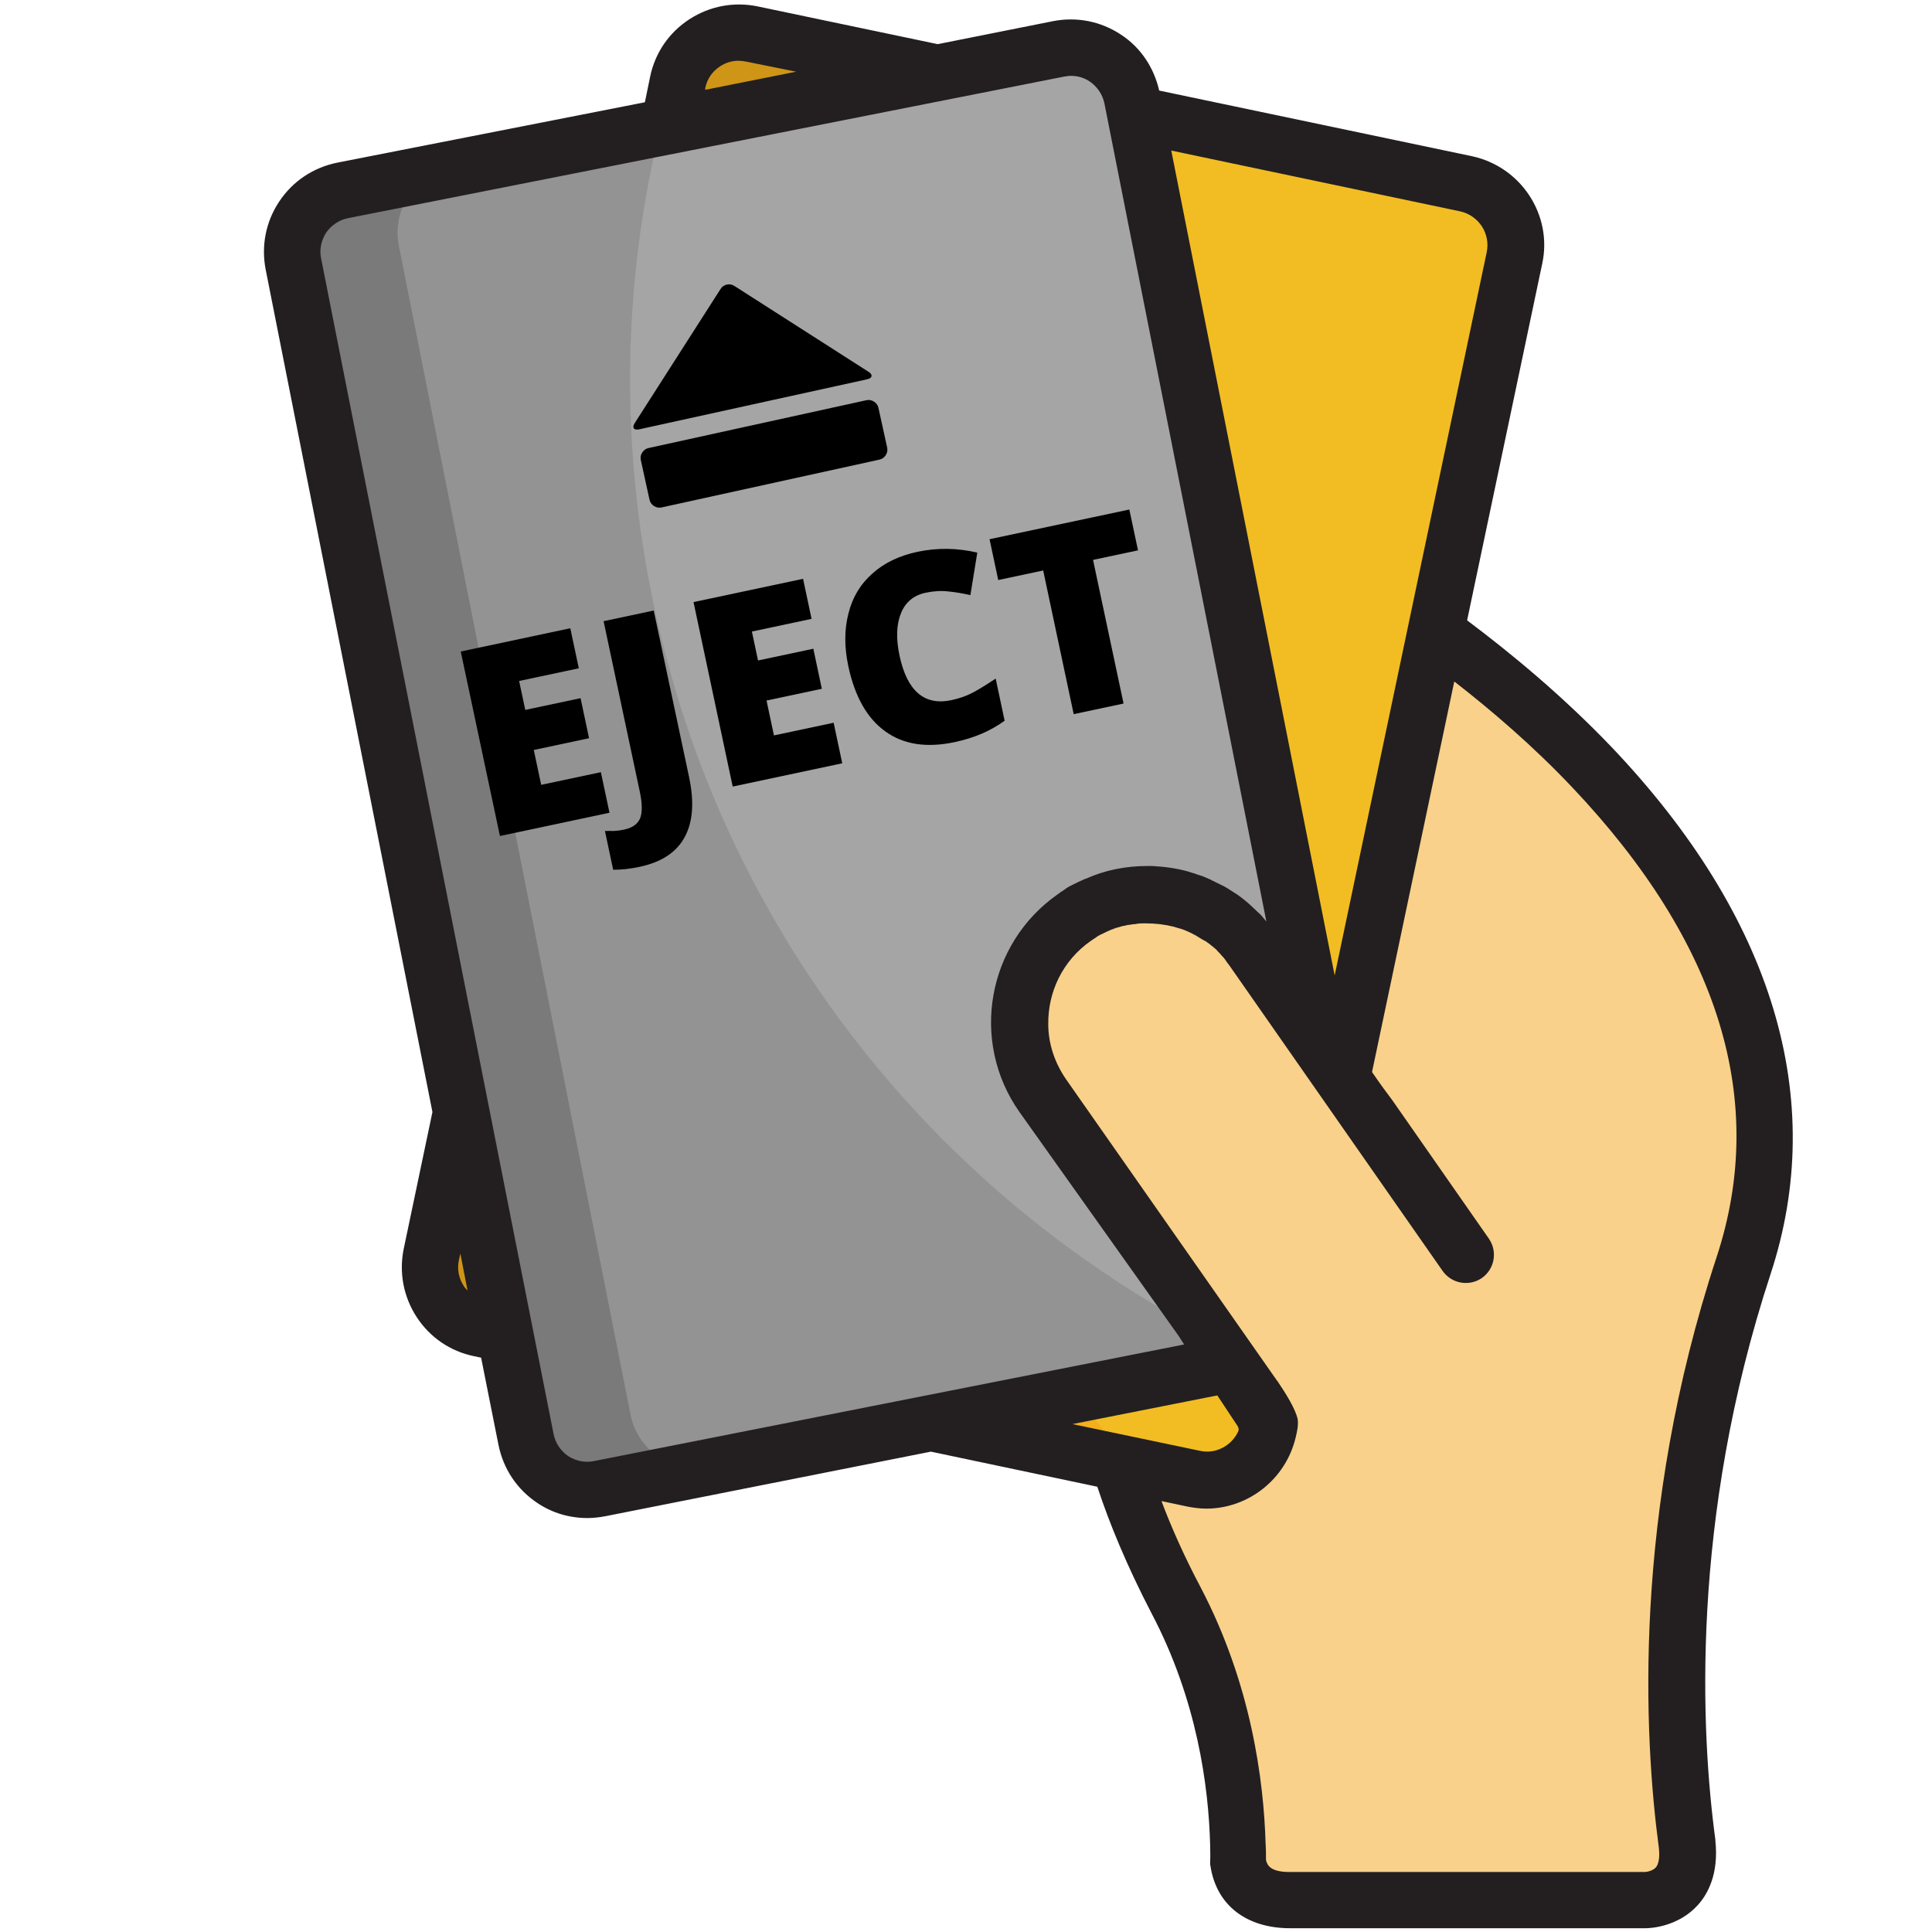 <?xml version="1.0" encoding="UTF-8" standalone="no"?>
<!DOCTYPE svg PUBLIC "-//W3C//DTD SVG 1.1//EN" "http://www.w3.org/Graphics/SVG/1.1/DTD/svg11.dtd">
<svg width="100%" height="100%" viewBox="0 0 512 512" version="1.1" xmlns="http://www.w3.org/2000/svg" xmlns:xlink="http://www.w3.org/1999/xlink" xml:space="preserve" xmlns:serif="http://www.serif.com/" style="fill-rule:evenodd;clip-rule:evenodd;stroke-linejoin:round;stroke-miterlimit:2;">
    <g id="rote_karte_2">
        <path d="M332.6,395.3C337.1,373.9 347.6,323.7 347.6,323.7L401.1,68.7C403.1,59 396.9,49.6 387.3,47.5L200.6,8.4C190.9,6.4 181.5,12.6 179.4,22.2L114.5,331.2C112.5,340.9 118.7,350.3 128.3,352.4L301.6,388.8L332.6,395.3Z" style="fill:rgb(244,175,28);fill-rule:nonzero;"/>
        <path d="M387.2,47.5L283.7,25.8C259.4,58.1 241.7,96.2 232.8,138.3C213.2,231.3 241.5,323.3 300.9,388.6L301.8,388.8L332.6,395.4L347.7,323.8L401.2,68.8C403.2,59.1 397,49.6 387.2,47.5Z" style="fill:rgb(242,189,35);fill-rule:nonzero;"/>
        <path d="M142.3,337.1L207.2,28.1C209.2,18.4 218.7,12.3 228.4,14.3L200.7,8.5C191,6.5 181.6,12.7 179.5,22.3L114.6,331.3C112.6,341 118.8,350.4 128.4,352.5L156.1,358.3C146.4,356.2 140.3,346.7 142.3,337.1Z" style="fill:rgb(207,149,23);fill-rule:nonzero;"/>
    </g>
    <g id="gelbe_Karte">
        <path d="M365,353.9C360.7,332.4 350.7,282.1 350.7,282.1L300,26.6C298.1,16.9 288.7,10.6 279,12.5L91.9,49.6C82.2,51.5 75.9,60.9 77.8,70.6L139.2,380.4C141.1,390.1 150.5,396.4 160.2,394.5L334,360L365,353.9Z" style="fill:rgb(147,147,147);fill-rule:nonzero;"/>
        <path d="M279,12.5L175.2,33.1C165.5,72.3 164.1,114.3 172.5,156.6C191,249.8 253,323.3 333.2,360.1L334.1,359.9L365,353.9L350.8,282.1L300.1,26.6C298.1,16.9 288.7,10.6 279,12.5Z" style="fill:rgb(165,165,165);fill-rule:nonzero;"/>
        <path d="M167.1,374.9L105.7,65.1C103.8,55.4 110.1,46 119.8,44.1L92,49.5C82.3,51.4 76,60.8 77.9,70.5L139.3,380.3C141.2,390 150.6,396.3 160.3,394.4L188.1,388.9C178.4,390.8 169,384.5 167.1,374.9Z" style="fill:rgb(122,122,122);fill-rule:nonzero;"/>
    </g>
    <g transform="matrix(68.472,-14.543,14.543,68.473,127.215,222.669)">
        <path d="M0.501,-0L0.077,-0L0.077,-0.714L0.501,-0.714L0.501,-0.559L0.27,-0.559L0.27,-0.447L0.484,-0.447L0.484,-0.292L0.27,-0.292L0.27,-0.157L0.501,-0.157L0.501,-0Z" style="fill-rule:nonzero;"/>
    </g>
    <g transform="matrix(68.472,-14.543,14.543,68.473,164.794,214.688)">
        <path d="M0.021,0.224C-0.014,0.224 -0.048,0.221 -0.079,0.214L-0.079,0.064C-0.069,0.066 -0.058,0.068 -0.046,0.071C-0.034,0.073 -0.021,0.074 -0.008,0.074C0.024,0.074 0.047,0.065 0.061,0.045C0.074,0.026 0.081,-0.007 0.081,-0.053L0.081,-0.714L0.275,-0.714L0.275,-0.07C0.275,0.027 0.254,0.1 0.211,0.15C0.169,0.199 0.106,0.224 0.021,0.224Z" style="fill-rule:nonzero;"/>
    </g>
    <g transform="matrix(68.472,-14.543,14.543,68.473,188.9,209.568)">
        <path d="M0.501,-0L0.077,-0L0.077,-0.714L0.501,-0.714L0.501,-0.559L0.27,-0.559L0.27,-0.447L0.484,-0.447L0.484,-0.292L0.27,-0.292L0.27,-0.157L0.501,-0.157L0.501,-0Z" style="fill-rule:nonzero;"/>
    </g>
    <g transform="matrix(68.472,-14.543,14.543,68.473,226.48,201.586)">
        <path d="M0.395,-0.566C0.349,-0.566 0.313,-0.547 0.288,-0.51C0.262,-0.472 0.249,-0.42 0.249,-0.354C0.249,-0.217 0.301,-0.148 0.406,-0.148C0.437,-0.148 0.468,-0.152 0.498,-0.161C0.527,-0.17 0.557,-0.181 0.587,-0.193L0.587,-0.03C0.527,-0.003 0.46,0.01 0.385,0.01C0.277,0.01 0.194,-0.021 0.137,-0.084C0.08,-0.146 0.051,-0.237 0.051,-0.355C0.051,-0.429 0.065,-0.494 0.093,-0.55C0.12,-0.606 0.16,-0.649 0.213,-0.679C0.265,-0.709 0.326,-0.724 0.397,-0.724C0.474,-0.724 0.548,-0.707 0.618,-0.674L0.559,-0.522C0.533,-0.534 0.506,-0.545 0.48,-0.553C0.454,-0.562 0.425,-0.566 0.395,-0.566Z" style="fill-rule:nonzero;"/>
    </g>
    <g transform="matrix(68.472,-14.543,14.543,68.473,270.914,192.149)">
        <path d="M0.392,-0L0.199,-0L0.199,-0.556L0.025,-0.556L0.025,-0.714L0.566,-0.714L0.566,-0.556L0.392,-0.556L0.392,-0Z" style="fill-rule:nonzero;"/>
    </g>
    <g transform="matrix(0.041,-0.009,0.009,0.041,153.634,73.229)">
        <path d="M141,979L851,269C863.667,256.333 878.667,250 896,250C913.333,250 928.333,256.333 941,269L1651,979C1663.67,991.667 1668,1002.33 1664,1011C1660,1019.67 1649.33,1024 1632,1024L160,1024C142.667,1024 132,1019.67 128,1011C124,1002.33 128.333,991.667 141,979ZM1600,1536L192,1536C174.667,1536 159.667,1529.67 147,1517C134.333,1504.33 128,1489.33 128,1472L128,1216C128,1198.67 134.333,1183.67 147,1171C159.667,1158.33 174.667,1152 192,1152L1600,1152C1617.33,1152 1632.33,1158.33 1645,1171C1657.67,1183.67 1664,1198.67 1664,1216L1664,1472C1664,1489.33 1657.67,1504.33 1645,1517C1632.33,1529.67 1617.33,1536 1600,1536Z" style="fill-rule:nonzero;"/>
    </g>
    <path d="M377.8,165.4C377.6,178.7 371.7,191.2 371.8,204.7C371.8,208.2 370,210.6 367.5,211.7C367.5,212.1 367.5,212.5 367.4,212.9C366,230 363.2,247 363.1,264.2C363.1,269.3 359.2,271.8 355.3,271.9L355.3,284.1L332.4,251.4C321.7,236.1 300.6,232.3 285.3,243C284.8,243.3 284.3,243.7 283.8,244.1C269.4,255 266,275.5 276.5,290.4L323.8,358.1L323.3,358.1C324.3,359 325.2,360.1 326,361.3C326.6,362.1 326.9,363.1 327,364.1C329.4,366.6 331.4,369.3 332.3,372.6C334.9,381.6 327.5,387.8 319.4,389.6C311,391.5 302.3,389.2 295.8,384.2C298.8,394.9 303.8,408.5 312.1,424.1C325.1,448.8 328.1,473.5 328.5,488.7C328.5,490.4 328.6,492 328.5,493.5C329.2,497.9 332,503.6 342.2,503.6L436.4,503.6C436.7,503.6 439.8,503.5 442.7,501.7C445.8,499.9 448.9,496.2 448,488.4C444.7,465.1 441.5,415.9 456.4,357.8C456.3,357.7 456.2,357.7 456,357.6C457.9,350.3 460,343 462.5,335.5C488.8,255.8 416.4,192.5 377.8,165.4Z" style="fill:rgb(249,209,138);fill-rule:nonzero;"/>
    <path d="M427.1,198C414.1,184.4 400.4,173.1 388.8,164.4L408.7,69.9C411.5,57 403.1,44.2 390.1,41.4L307.2,24C305.8,17.9 302.3,12.6 297.1,9.2C291.7,5.6 285.3,4.4 279.1,5.6L248.5,11.7L200.8,1.7C194.5,0.4 188.1,1.6 182.7,5.1C177.3,8.6 173.6,14 172.3,20.3L170.9,27.1L89.4,43.1C83,44.4 77.6,48 74,53.4C70.4,58.8 69.2,65.2 70.4,71.4L114.6,294.7L107,330.9C105.7,337.2 106.9,343.6 110.4,349C113.9,354.4 119.3,358.1 125.6,359.4L127.5,359.8L132.1,382.9C133.4,389.3 137,394.7 142.4,398.3C146.4,401 151,402.3 155.7,402.3C157.3,402.3 158.9,402.1 160.5,401.8L246.7,384.7L290.8,394C294,403.7 298.6,414.9 305.2,427.6C317.3,450.6 320.3,473.6 320.7,488.9C320.7,490.4 320.8,491.9 320.7,493.4C320.7,493.8 320.7,494.2 320.8,494.6C322.4,504.9 330.3,511 341.9,511L436.1,511C437.5,511 444.8,510.6 450,504.8C452.6,501.9 455.5,496.6 454.6,487.9L454.6,487.6C450.8,459.6 447.8,402.9 469.2,337.7C484.5,291.3 469.9,243 427.1,198ZM394,66.8L353.7,258.5L310.4,39.9L386.9,56C391.9,57.1 395,61.9 394,66.8ZM186.9,23.3C187.4,20.9 188.8,18.9 190.8,17.6C192.3,16.6 194,16.1 195.7,16.1C196.3,16.1 196.9,16.2 197.6,16.3L211,19L186.9,23.8L186.9,23.3ZM122.9,340.8C121.6,338.8 121.1,336.4 121.6,334L122,332.2L123.9,342C123.6,341.7 123.2,341.3 122.9,340.8ZM157.4,387.2C155.1,387.7 152.7,387.2 150.6,385.9C148.6,384.5 147.2,382.5 146.7,380L85.1,68.5C84.6,66.2 85.1,63.8 86.4,61.7C87.8,59.7 89.8,58.3 92.3,57.8L282,20.3C282.6,20.2 283.2,20.1 283.8,20.1C285.6,20.1 287.3,20.6 288.8,21.6C290.8,23 292.2,25 292.7,27.5L335.6,244.2C335.4,244 335.2,243.7 335,243.5C334.9,243.3 334.7,243.2 334.6,243C334.2,242.5 333.8,242.1 333.3,241.7L333,241.4C332.5,240.9 331.9,240.4 331.4,239.9L331.3,239.8C330.1,238.7 328.8,237.7 327.5,236.8C327.4,236.8 327.4,236.7 327.3,236.7C326.7,236.3 326.1,235.9 325.6,235.6C325.4,235.5 325.3,235.4 325.1,235.3C324.6,235 324.1,234.7 323.6,234.5C323.4,234.4 323.2,234.3 323,234.2C322.6,234 322.1,233.8 321.6,233.5C321.3,233.4 321.1,233.3 320.8,233.1C320.3,232.9 319.9,232.7 319.4,232.5C318.8,232.2 318.1,232 317.4,231.8C317.2,231.7 317.1,231.7 316.9,231.6C316.4,231.4 315.8,231.3 315.3,231.1C315.2,231.1 315.1,231 315,231C311.9,230.1 308.7,229.7 305.4,229.5L304,229.5C298.3,229.5 292.8,230.6 287.7,232.9L287.6,232.9C286.4,233.4 285.2,234 284,234.6C283.9,234.7 283.7,234.7 283.6,234.8C283.2,235 282.7,235.3 282.3,235.6C282.2,235.7 282,235.8 281.9,235.9C281.4,236.2 280.8,236.6 280.3,237C261.6,250.1 257,275.9 270.1,294.6L312.4,354.1L313.8,356.3L157.4,387.2ZM322.6,369.8L327.9,377.8C328.3,378.4 328.3,378.8 328.2,379.2C326.5,383.1 322.2,385.4 318.1,384.5L284.2,377.4L322.6,369.8ZM454.9,333.2C432.5,401.2 435.7,460.3 439.6,489.6C439.9,492.1 439.6,494 438.8,494.9C438,495.8 436.4,496.1 435.9,496.1L341.7,496.1C336.7,496.1 335.8,494.3 335.5,492.9C335.5,491.5 335.5,490 335.4,488.6C334.9,471.8 331.6,446.3 318.2,420.7C313.8,412.4 310.4,404.7 307.8,397.8L314.9,399.3C316.5,399.6 318.1,399.8 319.7,399.8C330.8,399.8 340.8,392 343.4,380.8C343.8,379.1 344.1,377.7 343.9,376.1C343.3,373.4 340.9,369.5 338.6,366.1C338.6,366 338.5,366 338.5,366L282.5,286C279.4,281.5 277.8,276.4 277.8,271.4C277.7,262.9 281.6,254.6 289,249.4C289.5,249.1 290,248.7 290.5,248.4C290.6,248.3 290.8,248.2 290.9,248.1C291.4,247.8 291.8,247.6 292.3,247.4C292.4,247.3 292.6,247.3 292.7,247.2C293.1,247 293.5,246.8 294,246.6C294.2,246.5 294.4,246.4 294.7,246.3C295.1,246.2 295.4,246 295.8,245.9C296.2,245.8 296.5,245.7 296.9,245.6C297.2,245.5 297.4,245.4 297.7,245.4C298,245.3 298.3,245.3 298.6,245.2C298.8,245.1 299.1,245.1 299.3,245.1C299.8,245 300.3,244.9 300.8,244.9C301,244.9 301.2,244.8 301.4,244.8C302,244.7 302.7,244.7 303.3,244.7L303.7,244.7C306.2,244.7 308.7,245 311.1,245.6C311.2,245.6 311.3,245.7 311.4,245.7C311.7,245.8 312.1,245.9 312.4,246C312.5,246 312.7,246.1 312.8,246.1C313.1,246.2 313.4,246.3 313.7,246.4C314.1,246.6 314.5,246.7 314.9,246.9C315,247 315.2,247 315.3,247.1C315.6,247.2 315.9,247.4 316.3,247.6C316.4,247.7 316.5,247.7 316.7,247.8C317,248 317.4,248.2 317.7,248.4C317.8,248.5 317.9,248.5 318,248.6C318.4,248.8 318.8,249.1 319.2,249.3L319.3,249.3C320.2,249.9 321,250.5 321.8,251.2C322.2,251.5 322.5,251.8 322.8,252.2C322.9,252.3 322.9,252.3 323,252.4C323.3,252.7 323.6,253 323.8,253.3L324.1,253.6C324.4,253.9 324.6,254.2 324.8,254.5C324.9,254.6 325,254.7 325,254.8C325.3,255.2 325.6,255.6 325.9,256L382.3,336.8C384.7,340.2 389.3,341 392.7,338.7C396.1,336.3 396.9,331.7 394.6,328.3L369,291.6C367.7,289.9 365.8,287.3 363.6,284.1L385.4,180.6C395.3,188.3 406.3,197.7 416.7,208.7C455.6,249.8 468.6,291.7 454.9,333.2Z" style="fill:rgb(35,31,32);fill-rule:nonzero;"/>
</svg>
